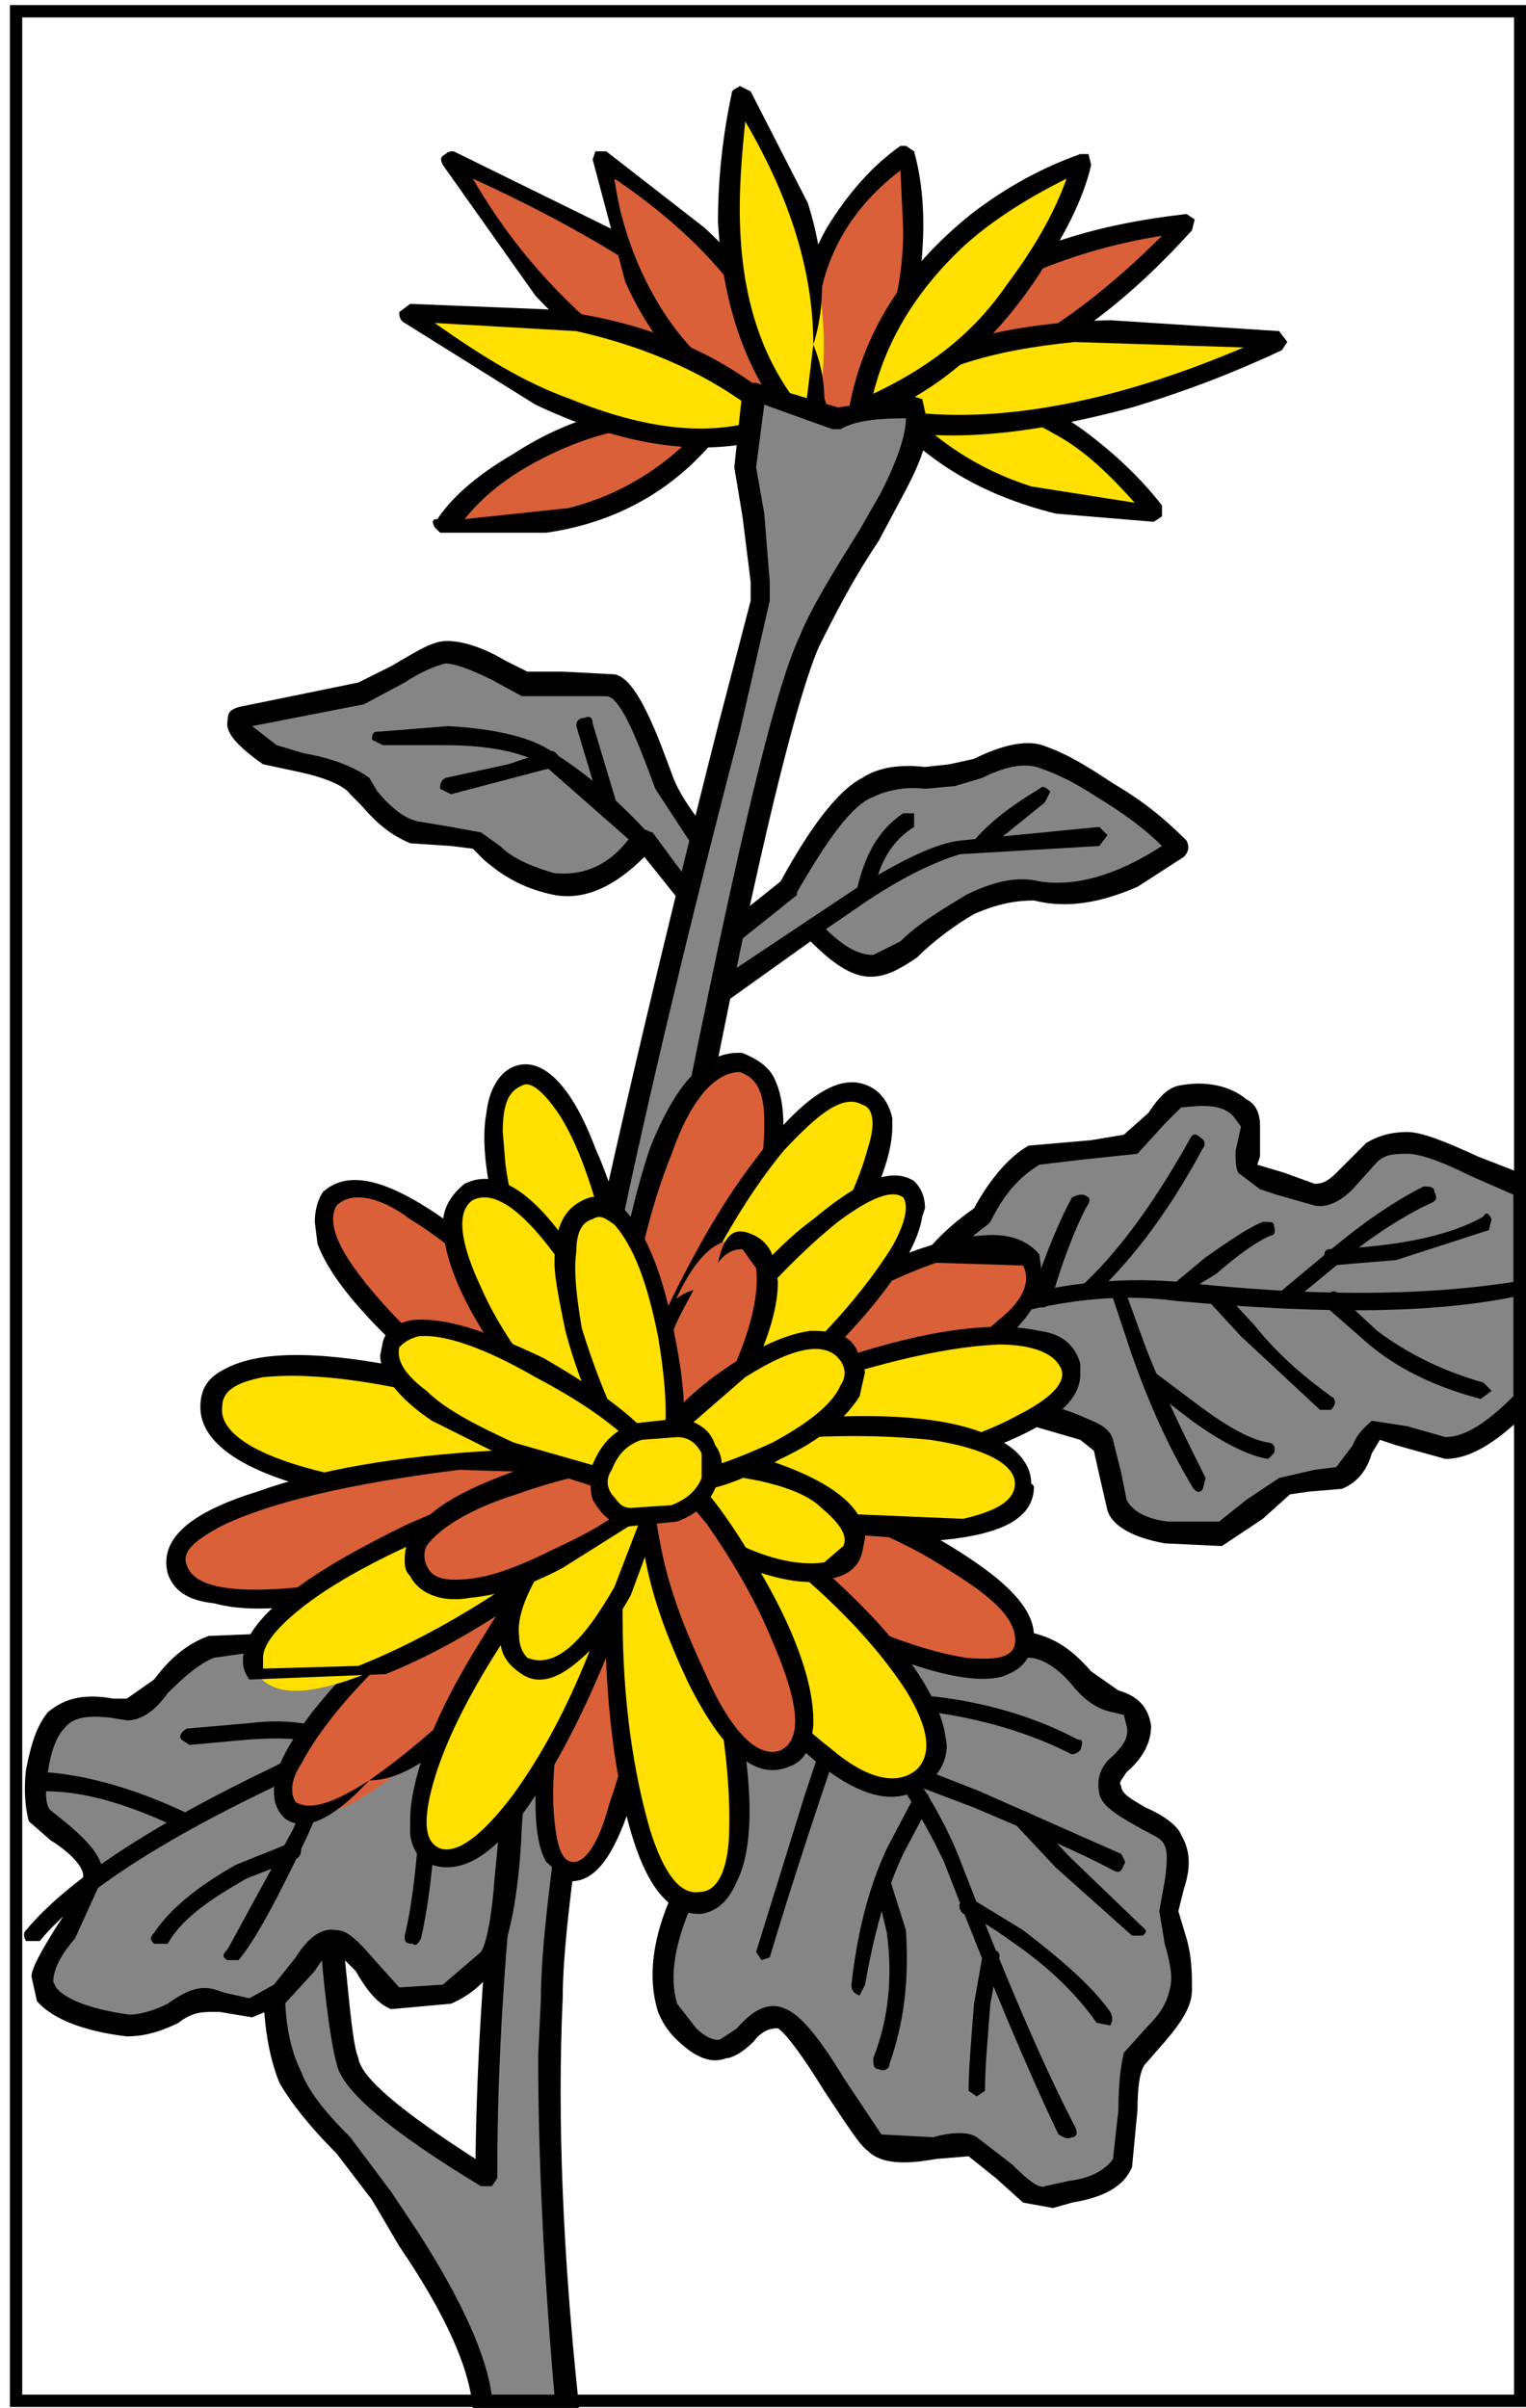 <?xml version="1.0" encoding="utf-8"?>
<!-- Generator: Adobe Illustrator 13.0.0, SVG Export Plug-In . SVG Version: 6.00 Build 14948)  -->
<!DOCTYPE svg PUBLIC "-//W3C//DTD SVG 1.1//EN" "http://www.w3.org/Graphics/SVG/1.1/DTD/svg11.dtd">
<svg version="1.1" id="圖層_1" xmlns="http://www.w3.org/2000/svg" xmlns:xlink="http://www.w3.org/1999/xlink" x="0px" y="0px"
	 width="372px" height="587px" viewBox="0 0 372 587" enable-background="new 0 0 372 587" xml:space="preserve">
<g>
	<g>
		<g>
			<g>
				<path fill="#858585" d="M128.537,166.388l-9.962-4.65c-4.65-1.991-7.97-3.32-11.29-1.991c-1.99,0-5.311,1.991-9.961,4.643
					l-9.961,5.318l-28.555,5.312c-3.319,1.329-0.664,3.32,6.641,8.631l11.287,2.659c5.316,1.991,9.301,3.321,10.627,5.312
					l5.976,6.641l7.306,4.65l9.297,0.661l6.641,1.329l6.641,5.312c2.658,2.659,7.306,4.65,11.955,5.318
					c5.311,0.662,9.961-0.668,15.937-4.657l5.977-5.973l12.616,15.272l4.65-10.622c-6.641-7.303-9.961-13.282-12.617-17.932
					l-5.314-14.611c-2.655-5.979-5.312-9.3-7.967-10.623c-1.329,0-4.65,0-9.961,0H128.537z"/>
			</g>
		</g>
		<g>
			<g>
				<path d="M123.223,161.07c-6.641-3.982-12.617-5.305-15.938-4.644c-3.319,0.662-7.306,3.32-11.952,5.979l-7.97,3.981
					l-29.219,5.979c-1.991,0.662-2.655,1.323-2.655,3.321c-0.666,2.652,1.99,5.973,8.631,10.622l9.297,1.991
					c5.979,1.33,10.626,3.32,11.955,5.312l2.656,2.659c3.984,4.643,7.305,7.302,11.951,9.3l9.962,0.661l5.313,0.662l2.656,2.659
					c5.312,4.643,10.626,7.302,17.267,8.631c7.306,1.33,14.606-1.991,21.913-9.293l10.626,13.282l1.99,0.661l1.994-1.329
					l5.313-11.291l-0.666-2.659c-5.976-7.302-9.96-12.613-11.951-17.264l-1.991-5.311c-4.65-12.614-8.635-19.922-12.621-20.59
					l-12.615-0.661h-8.632L123.223,161.07z M127.208,169.708h10.625h9.961c2.656,0,5.977,6.641,9.961,17.264l1.991,5.317
					l11.291,17.264l-2.656,5.979l-9.296-12.62c-0.665,0-1.33-0.662-1.994-0.662l-2.656,0.662
					c-5.311,7.963-11.951,10.623-19.257,9.96c-4.649-1.329-9.961-3.32-13.282-6.641l-4.649-3.32l-7.305-1.33l-7.967-1.33
					c-3.321-0.662-6.642-3.32-9.962-7.302l-1.993-3.32c-2.656-1.998-7.967-4.65-15.938-5.979l-6.642-1.991l-5.976-4.65l27.228-5.312
					l9.961-5.311c3.984-2.659,7.306-3.981,9.961-4.65c1.991,0,5.977,1.33,11.287,3.988L127.208,169.708z"/>
			</g>
		</g>
		<g>
			<g>
				<path d="M109.279,177.01l-16.602,1.329c-1.329,0-1.995,0-1.995,1.991l2.656,1.33h15.275c11.287,0,19.923,1.991,24.569,5.312
					l21.917,19.26c1.325,0.662,2.654,0.662,3.319,0c1.326-1.33,1.326-1.33,0-2.659c-6.641-7.302-13.946-13.943-23.242-19.922
					C129.862,179.669,120.566,177.672,109.279,177.01z"/>
			</g>
		</g>
		<g>
			<g>
				<path d="M136.504,184.98c-0.662-1.33-1.326-1.991-2.656-1.991l-9.961,3.32l-15.272,3.321c-1.329,0.661-1.329,1.991-1.329,2.659
					l2.656,1.323l25.236-6.641C136.504,186.972,136.504,186.31,136.504,184.98z"/>
			</g>
		</g>
		<g>
			<g>
				<path d="M144.474,176.349c0-1.329-0.665-1.998-1.99-1.329c-1.329,0-1.995,0.668-1.995,1.991l5.977,19.922
					c0,1.329,1.329,1.329,1.994,1.329c1.991,0,1.991-1.329,1.991-1.991L144.474,176.349z"/>
			</g>
		</g>
		<g>
			<g>
				<path fill="#858585" d="M276.624,212.873l10.626-5.979l-17.268-13.943c-5.975-3.982-11.951-6.641-16.602-8.638l-11.287,0.668
					l-9.3,4.65h-9.961c-5.312,0-8.631,0.661-11.952,1.991c-2.655,1.991-6.641,6.641-11.952,13.95l-6.641,10.623l-17.266,13.281
					l-1.994,15.272l24.571-18.593c3.985,5.312,8.632,7.964,12.617,8.631c3.985,1.33,7.97,0,10.625-3.32
					c5.313-3.988,9.961-7.97,15.938-10.629c5.976-2.652,11.291-4.643,15.937-3.982C260.687,218.184,267.992,216.854,276.624,212.873
					z"/>
			</g>
		</g>
		<g>
			<g>
				<path d="M288.579,208.891c1.325-1.335,1.325-2.659,0.661-3.988c-4.646-4.649-9.961-9.293-17.928-13.949
					c-5.976-3.981-11.291-7.302-17.267-9.293c-3.984-1.33-9.961,0-16.602,3.32l-5.977,1.329l-5.976,0.662
					c-5.979-0.662-11.29,0-15.275,2.659c-5.313,2.659-11.952,10.623-19.923,25.233l-16.602,13.281l-1.326,1.33l-1.994,13.943v1.33
					l0.665,1.33c1.329,1.323,1.991,1.323,3.32,0l23.242-16.602c5.311,5.311,9.961,8.632,14.611,8.632
					c3.981,0,7.302-1.991,11.287-4.65c3.985-3.982,9.296-7.964,13.946-10.623c5.976-2.659,10.626-3.32,14.611-3.32
					c7.966,1.991,15.937,0.661,25.233-3.32L288.579,208.891z M252.716,186.972c3.985,1.329,8.636,3.32,14.611,7.302
					c6.641,3.988,11.952,7.977,15.938,11.958c-11.288,7.303-21.249,9.961-29.884,8.632c-5.311-1.329-11.287,0-17.928,3.32
					c-5.314,3.32-11.29,6.641-15.94,11.291l-6.641,3.32c-4.646,0-8.632-3.32-13.281-7.97h-3.32l-19.923,13.282l1.329-6.641
					l16.603-13.282v-0.668c7.306-12.614,13.281-21.245,18.593-23.243c2.659-1.323,7.306-2.652,12.62-1.984l7.302-0.668l6.641-1.991
					C246.076,186.31,250.062,186.31,252.716,186.972z"/>
			</g>
		</g>
		<g>
			<g>
				<path d="M269.982,203.573l-1.99-1.991l-33.868,3.32c-5.976,0.668-13.946,4.65-23.907,10.629l-13.946,9.293
					c-1.327,1.33-1.327,1.991,0,3.32h2.658l12.617-8.631c9.961-6.641,17.928-9.961,22.578-11.291l33.868-1.991L269.982,203.573z"/>
			</g>
		</g>
		<g>
			<g>
				<path d="M222.833,198.262h-2.655c-5.976,3.988-9.297,9.961-11.288,18.593c-0.664,1.33,0,2.659,1.327,2.659l2.655-1.33
					c1.33-7.97,4.649-13.282,9.961-16.602V198.262z"/>
			</g>
		</g>
		<g>
			<g>
				<path d="M256.037,192.951c-1.327-1.33-1.991-1.33-2.656-0.662c-6.641,3.982-11.952,7.964-15.937,12.613
					c-0.665,0.668,0,1.33,0.665,1.991c1.325,1.33,1.99,1.33,2.654,0l13.946-11.284L256.037,192.951z"/>
			</g>
		</g>
		<g>
			<g>
				<path fill="#858585" d="M297.875,267.99H287.25c-1.33,0-3.321,1.329-4.65,3.988l-6.642,7.302l-11.286,0.662l-12.616,1.329
					c-5.315,3.988-9.301,9.292-12.621,15.271c-12.616,8.639-18.593,18.6-17.928,29.223c1.326,5.979,2.656,9.96,5.977,13.942
					l15.937,2.659l20.588,5.311c3.319,1.33,5.975,3.988,6.64,7.971l1.991,11.951c1.329,2.653,5.314,4.65,11.955,5.974l12.617,0.668
					l7.97-5.312l7.968-6.641l6.64-1.329h6.641c2.655-1.33,3.985-3.321,5.977-6.641c0.665-3.32,1.994-5.312,3.32-5.312l6.641,1.322
					c3.32,1.336,6.641,2.66,9.961,2.66c5.979,0,12.62-3.982,19.261-11.952v-51.797l-14.611-5.979
					c-6.64-3.319-10.625-5.312-13.945-5.312c-3.321,0-5.977,1.33-8.632,3.321l-7.306,6.641c-1.99,3.32-4.649,3.988-7.97,3.32
					l-11.288-3.32c-2.655-1.33-3.985-3.321-3.985-4.65l0.665-8.631C304.516,271.31,302.521,269.319,297.875,267.99z"/>
			</g>
		</g>
		<g>
			<g>
				<path d="M303.851,267.99c-3.984-3.321-9.961-4.65-16.601-3.321c-2.656,0.668-4.65,2.652-7.307,6.641l-5.976,5.312l-7.97,1.329
					l-15.272,1.33c-4.649,2.659-9.297,7.964-13.281,15.271c-11.29,7.971-17.267,16.603-18.594,25.896v3.321
					c0,6.64,1.991,13.281,7.304,17.937l1.329,0.662l15.271,2.659l20.588,5.973l3.319,2.651l1.33,5.979l1.99,8.639
					c1.33,3.981,6.642,6.641,13.946,7.964l13.946,0.661l9.961-6.641l6.642-5.973l4.646-0.669l7.97-0.66
					c3.32-1.324,5.977-3.982,7.306-8.632l1.991-3.32l3.984,1.329l11.952,3.32c6.641,0,13.281-4.649,21.252-12.62v-1.99v-51.797
					l-1.329-2.659l-11.952-4.643c-8.632-3.989-13.946-5.979-17.267-5.979c-3.321,0-6.641,0.661-9.961,2.658l-7.307,7.303
					c-1.99,1.991-3.319,2.658-5.311,2.658l-7.305-2.658l-6.642-1.997l0.665-1.984v-7.309
					C307.172,271.978,306.507,269.319,303.851,267.99z M300.531,271.978l1.99,2.652l-1.325,5.972c0,1.998,0,3.988,0.664,5.318
					l5.312,3.982l3.985,1.329l9.296,2.652c3.32,0.667,6.641-1.323,9.296-3.981l5.977-6.642c1.994-1.99,4.649-1.99,7.306-1.99
					c2.655,0,7.306,1.329,15.275,5.311l10.622,4.65v49.137c-6.64,6.642-11.952,9.961-16.602,9.961l-9.296-2.652l-8.632-1.329
					c-1.329,1.329-3.32,2.659-4.65,5.979l-3.985,5.311l-5.311,0.669l-8.632,1.984l-7.971,5.317l-6.64,5.312h-12.617
					c-5.314-0.668-8.636-2.652-9.961-5.312l-1.329-6.641l-1.991-7.97c-0.665-2.653-3.32-3.988-6.641-5.313
					c-7.306-3.319-18.596-5.979-35.198-7.97c-3.319-4.649-5.311-9.293-5.311-13.948v-2.653c0.664-7.309,6.64-15.271,16.601-22.575
					l0.665-0.667c3.32-6.641,6.642-10.629,11.952-13.949l11.291-1.323l12.617-1.329l6.64-7.31l3.985-3.981
					C293.89,269.319,297.875,269.319,300.531,271.978z"/>
			</g>
		</g>
		<g>
			<g>
				<path d="M375.569,313.146c-0.661-1.323-1.99-1.991-2.655-1.323c-21.913,3.982-50.47,4.643-85.664,0.661
					c-15.938-1.329-30.549,0.662-46.486,5.312l-19.922,9.293c-0.664,0.669-1.329,1.336,0,2.658c0,1.33,1.33,1.33,2.656,0.662
					l17.931-8.625c15.938-4.656,30.548-6.641,45.156-4.656c36.524,3.32,65.081,3.32,86.994-1.984L375.569,313.146z"/>
			</g>
		</g>
		<g>
			<g>
				<path d="M292.561,277.283c-1.326-1.323-1.991-0.662-2.656,0.667c-9.296,16.602-17.928,27.894-26.562,35.856
					c-1.327,0.668-1.327,1.336,0,1.998l2.655,0.66c8.635-7.963,17.931-19.26,27.228-36.522
					C293.89,279.28,293.89,277.95,292.561,277.283z"/>
			</g>
		</g>
		<g>
			<g>
				<path d="M264.008,291.232c-0.665,0-1.33,0-2.656,0.668c-2.656,4.643-5.977,12.613-9.961,23.904c0,1.99,0,2.658,1.99,2.658
					c0.665,0.661,1.994,0,2.656-0.668c3.32-11.951,6.641-19.255,8.635-23.243C265.998,292.562,265.998,291.9,264.008,291.232z"/>
			</g>
		</g>
		<g>
			<g>
				<path d="M310.492,298.54c0-0.667-0.665-0.667-2.656-0.667c-3.32,1.329-7.305,3.988-13.946,8.631l-7.97,6.642
					c-1.326,0.661-1.991,1.329-0.661,2.659c1.326,1.322,1.991,1.322,2.655,0l8.632-5.318c5.314-4.643,9.961-7.964,13.281-9.293
					C310.492,301.193,311.157,300.525,310.492,298.54z"/>
			</g>
		</g>
		<g>
			<g>
				<path d="M349.672,290.563c0-1.322-1.326-1.322-2.656-1.322c-6.641,3.32-14.61,8.632-23.242,15.94l-11.952,9.961
					c-1.329,1.322-1.329,1.984-0.664,2.652c1.991,1.329,2.655,1.329,3.32,0l11.286-9.293c8.636-7.309,17.268-12.62,23.243-15.279
					C350.337,292.562,350.337,291.9,349.672,290.563z"/>
			</g>
		</g>
		<g>
			<g>
				<path d="M363.618,297.205c-0.665-1.323-1.329-1.984-1.991-0.662c-7.971,4.65-20.588,7.303-37.188,7.971
					c-1.329,0-1.994,0.668-1.329,2.652l1.329,1.336l15.937-1.336l22.578-7.302L363.618,297.205z"/>
			</g>
		</g>
		<g>
			<g>
				<path d="M271.977,312.483c-1.329,0-1.994,1.323-1.329,1.991l5.311,15.934c3.985,11.297,8.636,21.92,14.611,31.881
					c0.665,1.322,1.991,1.991,2.656,0.662l0.664-2.659c-4.649-9.293-9.961-19.923-14.61-31.868l-5.312-14.617
					C273.968,312.483,273.304,311.822,271.977,312.483z"/>
			</g>
		</g>
		<g>
			<g>
				<path d="M281.273,334.396l-1.994,0.668c-1.326,0.661-1.326,1.985,0,2.652l11.29,8.632c7.306,5.317,13.946,8.639,18.594,9.3
					l1.329-1.329c0.665-1.329,0-2.653-1.329-2.653c-3.982-0.667-9.297-3.32-17.265-9.299L281.273,334.396z"/>
			</g>
		</g>
		<g>
			<g>
				<path d="M297.875,314.475h-1.994c-1.326,0-1.326,1.33-1.326,2.652l7.967,8.639l19.261,17.924h2.656
					c1.325-1.322,1.325-2.651,0-3.32c-7.306-5.305-13.281-10.623-18.597-17.263L297.875,314.475z"/>
			</g>
		</g>
		<g>
			<g>
				<path d="M326.429,315.805c-0.665-1.33-1.99-1.33-2.655,0c-1.329,1.322-1.329,1.99-0.664,2.658l10.625,9.294
					c7.97,6.64,17.267,10.628,27.228,13.281l2.656-1.991l-1.991-1.997c-9.3-2.653-17.932-6.642-25.901-12.614L326.429,315.805z"/>
			</g>
		</g>
		<g>
			<g>
				<path fill="#858585" d="M247.405,400.805l-16.603,1.329c-12.616-4.65-22.577-7.302-30.547-8.639
					c-15.273-2.651-22.579,3.988-22.579,20.591l-3.319,19.254l-7.306,27.898c-5.312,11.284-6.641,20.584-3.984,27.887
					c0.663,3.319,2.658,5.979,5.313,7.97l7.967,2.651l6.641-5.304c1.994-2.659,4.65-3.32,7.971-1.998
					c2.655,1.329,6.641,5.317,11.291,13.943l11.287,15.94l12.617,1.997l11.29-1.335l9.296,8.637
					c3.985,3.321,7.306,4.644,9.297,3.982l9.961-2.658l7.97-5.306l1.33-13.281c0-6.642,0.66-10.63,1.326-12.62l6.641-7.302
					c2.655-3.32,3.985-6.641,4.649-9.3l-0.664-10.623l-2.656-8.638l1.991-8.632c0.665-3.32,0.665-5.973-0.665-8.632
					c-1.326-1.329-3.32-3.981-7.967-5.979c-3.985-1.99-6.641-3.981-7.306-5.979c-0.665-1.985,0-4.644,3.32-6.641
					c2.656-2.652,3.985-5.973,3.321-9.294c0-3.32-1.331-5.311-4.65-5.972c-3.982-0.668-6.641-3.321-8.631-5.318
					C259.357,403.456,254.046,400.805,247.405,400.805z"/>
			</g>
		</g>
		<g>
			<g>
				<path d="M239.435,398.813l-8.632,1.322l-11.29-3.981l-19.257-5.311c-7.307-1.33-13.283-0.669-17.268,2.651
					c-5.312,3.321-8.631,10.629-8.631,19.922l-2.656,19.923l-7.305,27.23c-5.312,11.291-6.642,21.252-3.985,29.884
					c1.329,3.319,3.319,5.973,6.641,8.632c3.32,2.658,6.641,3.981,9.962,2.658c1.329,0,3.984-1.329,6.64-3.982
					c1.994-2.658,3.985-3.319,5.976-3.319c1.994,1.322,5.979,6.641,11.291,15.266c5.312,7.977,8.632,13.282,10.626,14.617
					c3.32,3.32,9.296,3.32,16.603,1.984l7.967-0.661l6.64,5.318l6.642,5.973l7.305,1.329l4.65-1.329
					c7.967-1.33,12.616-3.988,14.606-8.632l1.331-13.943c0-5.979,0.664-9.961,1.99-11.297l4.649-5.306
					c3.985-4.655,6.641-8.637,6.641-12.619c0-3.981,0-7.97-1.329-12.62l-1.99-6.641l1.329-5.312
					c1.99-5.973,1.325-9.961-0.665-13.281c-0.664-1.991-3.985-4.65-8.635-6.641c-3.321-1.991-5.976-3.32-5.976-5.312
					c-0.665-0.662,0-1.329,1.329-3.32c4.646-3.981,5.976-7.97,5.976-11.291c-0.665-4.649-3.319-7.309-7.97-8.631l-6.641-4.65
					c-4.646-5.311-8.632-7.97-13.942-9.293L239.435,398.813z M180.334,414.086L180.334,414.086c0-8.632,1.329-13.95,5.313-16.603
					c5.312-3.32,15.272-1.991,31.874,3.321c6.642,3.319,10.627,3.988,13.281,3.988l9.297-0.669h10.626
					c3.32,0,7.306,2.652,10.626,6.641c2.656,3.321,5.976,5.973,9.961,6.641l2.655,0.669l0.665,2.651
					c0.665,2.653-0.665,4.65-3.32,7.31c-3.32,2.651-3.985,5.973-3.32,9.293c0.664,2.652,3.32,4.65,9.297,7.97
					c3.319,1.991,5.976,2.659,6.64,4.644c0.665,1.336,0.665,3.988,0,8.638l-1.329,7.303l1.329,7.971
					c1.33,4.649,1.991,7.97,1.33,10.628c-0.665,3.321-1.994,5.974-5.315,9.293l-5.976,6.642c-0.664,2.652-1.329,7.308-1.329,13.949
					l-1.326,11.945c-1.33,1.998-4.65,4.657-10.626,5.317l-5.977,1.324c-1.329,0.667-3.984-1.324-7.97-5.306l-8.631-6.641
					c-1.994-1.336-5.977-1.336-10.626,0l-12.617-0.668l-9.297-13.949c-5.979-9.961-10.626-15.266-13.946-16.603
					c-3.984-1.983-7.97,0-11.955,4.657l-3.981,2.652c-1.329,0.667-3.985-0.668-5.979-2.652l-4.646-5.979
					c-1.993-6.641-0.664-15.278,4.646-26.563c1.994-4.65,4.65-13.943,7.307-27.893L180.334,414.086z"/>
			</g>
		</g>
		<g>
			<g>
				<path d="M191.623,396.154l-3.319,0.662c-0.665,0.667-0.665,1.335,0.665,1.997l16.601,17.924
					c11.952,13.949,19.258,25.901,24.569,37.192c11.29,29.216,20.587,51.135,27.893,66.407c1.326,0.668,1.99,1.329,3.32,0.668
					c1.326,0,1.326-1.336,0.664-2.659c-7.97-15.278-17.267-37.185-28.557-66.406c-4.646-11.291-12.617-23.904-24.569-37.854
					L191.623,396.154z"/>
			</g>
		</g>
		<g>
			<g>
				<path d="M185.647,477.841l1.991-0.668c5.976-19.923,12.617-39.845,19.922-61.097c20.588,0,38.516,3.982,53.126,11.291
					c0.665,0.668,1.991,0,2.656-0.669c0.665-1.984,0.665-2.651-0.665-2.651c-9.962-5.313-22.578-9.293-36.523-10.63l-19.923-1.322
					l-1.991,1.322l-7.97,23.911l-11.952,38.516L185.647,477.841z"/>
			</g>
		</g>
		<g>
			<g>
				<path d="M220.178,429.357c-1.327-0.661-2.656,0-2.656,1.329c0,0.669,0,1.991,0.665,2.653l19.258,7.309
					c13.946,5.973,25.233,10.629,33.868,15.272c1.326,0.661,1.991,0.661,2.655-1.323c0.665-0.668,0-1.336-0.664-2.658l-34.53-15.279
					L220.178,429.357z"/>
			</g>
		</g>
		<g>
			<g>
				<path d="M250.726,441.979c-0.664-0.662-1.991-0.662-3.32,0c-0.665,1.322-0.665,1.99,0,2.658l9.961,10.622l18.592,16.603h2.66
					c1.325-1.33,0.661-1.33-0.665-2.659L260.687,452.6L250.726,441.979z"/>
			</g>
		</g>
		<g>
			<g>
				<path d="M237.444,463.223c-1.329-1.322-2.656-1.322-3.32,0.669c-0.665,0.667,0,1.99,0.664,2.651
					c1.327,0,5.312,1.997,12.617,7.31c8.632,5.972,15.272,12.612,19.922,19.254l3.32,0.667c0.665-1.329,0.665-1.99,0-3.319
					c-4.649-6.641-12.616-13.281-21.251-19.923L237.444,463.223z"/>
			</g>
		</g>
		<g>
			<g>
				<path d="M226.154,437.328l-3.321,0.668l-6.641,12.613c-4.646,9.961-7.303,21.252-8.632,33.204c0,0.667,0,1.99,1.991,2.651
					l1.329-2.651c1.991-11.291,4.65-21.913,9.297-31.874l5.977-11.291C226.818,439.98,226.818,438.657,226.154,437.328z"/>
			</g>
		</g>
		<g>
			<g>
				<path d="M216.856,457.919c-0.664-0.669-1.99-1.337-2.654-0.669c-0.665,0-1.33,1.329-0.665,2.653l2.655,11.296
					c1.329,9.962,0.664,20.584-3.32,30.545c0,1.323,0,2.659,1.33,2.659c1.329,0.661,2.654,0,2.654-1.336
					c3.985-11.284,4.65-21.906,3.985-32.536L216.856,457.919z"/>
			</g>
		</g>
		<g>
			<g>
				<path d="M241.429,475.182c-0.665,0-1.329,0-1.994,1.991l-1.99,11.29c-0.665,8.632-1.329,15.94-1.329,21.245l1.994,1.336
					l1.99-1.336c0-5.305,0.664-12.613,1.329-21.245l1.991-10.622C244.085,476.504,243.42,475.182,241.429,475.182z"/>
			</g>
		</g>
		<g>
			<g>
				<path fill="#D96038" d="M147.13,57.478l-37.188-18.593l22.58,31.212c19.258,21.913,41.836,33.204,65.743,35.194
					C190.294,88.69,173.028,73.418,147.13,57.478z"/>
			</g>
		</g>
		<g>
			<g>
				<path d="M200.92,106.621v-2.659c-8.632-16.602-25.897-31.874-51.136-47.808l-39.179-19.261c-0.664,0-1.326,0-1.991,0.662
					c-1.329,0.661-1.329,1.33-0.665,2.659l22.579,31.875c20.586,21.913,43.164,33.203,67.736,35.194L200.92,106.621z
					 M194.279,101.972c-19.257-2.653-36.524-11.291-53.125-25.895c-9.962-9.3-18.594-19.922-25.899-32.542
					C154.435,61.459,180.998,80.72,194.279,101.972z"/>
			</g>
		</g>
		<g>
			<g>
				<path fill="#D96038" d="M169.707,56.154l-22.577-17.27l7.305,28.554c9.296,19.922,23.242,33.204,43.165,39.183
					C194.943,88.022,185.647,71.42,169.707,56.154z"/>
			</g>
		</g>
		<g>
			<g>
				<path d="M147.794,36.894h-2.655l-0.665,1.991l7.97,29.883c9.297,20.59,24.57,33.872,44.491,39.845h1.994l1.327-2.652
					c-3.321-18.6-12.617-35.863-28.555-50.474L147.794,36.894z M194.279,101.972c-14.611-5.312-26.563-15.273-34.533-29.216
					c-5.312-9.299-8.632-19.26-9.962-29.222C174.357,60.136,188.969,79.397,194.279,101.972z"/>
			</g>
		</g>
		<g>
			<g>
				<path fill="#D96038" d="M208.89,99.319c18.594-0.668,37.187-8.638,57.108-23.242c9.3-7.309,17.267-14.617,23.242-21.92
					c-9.961,1.33-21.248,3.321-32.539,7.97C232.794,70.097,217.521,83.379,208.89,99.319z"/>
			</g>
		</g>
		<g>
			<g>
				<path d="M291.234,53.496l-1.994-1.33c-11.287,1.33-22.578,3.32-35.194,7.97c-23.243,8.631-39.18,20.583-47.15,37.847v1.997
					l1.994,1.991c18.594-1.33,37.851-8.632,57.108-23.243c9.96-7.309,17.931-15.272,24.571-22.575L291.234,53.496z M214.202,95.999
					c6.64-11.958,18.592-21.258,35.194-28.56c10.625-4.644,21.251-7.964,33.868-9.961C260.021,80.72,237.444,93.339,214.202,95.999z
					"/>
			</g>
		</g>
		<g>
			<g>
				<path fill="#D96038" d="M222.833,60.797c0.665-8.631,0-16.602-1.991-23.242c-6.64,4.649-12.616,10.623-16.602,19.26
					c-9.961,15.273-9.961,33.204-1.33,51.797C214.866,95.331,221.507,79.397,222.833,60.797z"/>
			</g>
		</g>
		<g>
			<g>
				<path d="M220.842,35.564h-1.329c-6.641,4.65-12.617,11.291-17.928,19.922c-9.297,16.602-9.962,34.533-1.329,54.456l1.994,1.323
					l1.99-1.323c12.616-13.282,19.258-29.883,20.587-48.482c0.665-9.293,0-17.264-1.994-24.566L220.842,35.564z M219.513,41.537
					l0.665,14.617c0,17.925-5.976,33.865-16.603,47.808c-3.319-7.302-4.646-13.943-4.646-21.245
					C198.929,66.115,205.569,52.166,219.513,41.537z"/>
			</g>
		</g>
		<g>
			<g>
				<path fill="#FFE000" d="M214.202,95.331c11.29,14.611,25.897,23.243,43.164,27.893l23.242,1.991
					c-3.319-6.641-9.296-11.952-16.601-17.931C248.734,96.66,232.133,92.678,214.202,95.331z"/>
			</g>
		</g>
		<g>
			<g>
				<path d="M283.265,125.882v-2.659c-4.646-5.979-10.626-11.958-18.593-17.932c-15.275-11.29-32.539-15.272-51.135-11.952
					c-0.665,0-1.991,0-1.991,1.323l0.665,1.998c11.952,15.272,26.563,23.904,45.155,28.554l23.907,1.991L283.265,125.882z
					 M218.851,97.321c13.943-1.323,25.898,1.33,38.516,8.639c7.306,3.982,13.281,9.961,19.258,16.602l-25.233-3.988
					C238.773,114.585,227.483,107.283,218.851,97.321z"/>
			</g>
		</g>
		<g>
			<g>
				<path fill="#D96038" d="M125.881,112.601c-7.306,4.643-13.945,9.961-17.932,15.266l24.572,0.668
					c18.593-3.32,33.204-11.952,43.826-27.231C157.755,99.319,141.154,103.301,125.881,112.601z"/>
			</g>
		</g>
		<g>
			<g>
				<path d="M177.677,102.639l0.666-2.659c-0.666-0.662-0.666-1.33-1.329-1.33c-19.259-1.991-36.525,1.991-51.797,11.952
					c-7.971,4.65-14.611,9.961-18.597,15.94c-1.325,0-1.325,0.661-0.661,1.991l1.326,1.329h25.898
					C151.779,127.205,167.052,117.905,177.677,102.639z M171.701,103.301c-8.634,9.961-19.922,17.263-33.203,20.583l-25.236,2.659
					c5.313-6.641,11.955-11.291,19.922-15.279C145.139,105.292,157.755,102.639,171.701,103.301z"/>
			</g>
		</g>
		<g>
			<g>
				<path fill="#FFE000" d="M275.958,96.66c13.946-3.321,25.238-7.97,35.199-13.281l-39.181-3.32
					c-28.557,0.661-49.805,7.302-62.425,19.922C226.818,105.292,249.396,103.962,275.958,96.66z"/>
			</g>
		</g>
		<g>
			<g>
				<path d="M313.813,83.379l-1.991-2.659l-41.174-2.659c-28.554,0.668-49.806,7.308-63.087,20.59l-0.665,1.991l1.33,1.997
					c17.929,5.973,40.509,3.982,67.732-3.32c13.282-3.988,25.238-8.638,36.525-13.95L313.813,83.379z M214.866,99.319
					c11.288-9.299,26.563-13.95,47.149-15.94l41.171,1.323C267.327,99.98,237.444,103.962,214.866,99.319z"/>
			</g>
		</g>
		<g>
			<g>
				<path fill="#FFE000" d="M252.056,64.118c5.311-8.632,9.296-17.264,11.952-24.566c-7.971,2.652-16.603,7.302-24.573,13.943
					c-17.263,13.281-27.224,28.554-29.883,46.485C226.818,94.001,240.764,82.049,252.056,64.118z"/>
			</g>
		</g>
		<g>
			<g>
				<path d="M265.337,37.555h-1.994c-9.297,3.32-17.929,7.97-26.563,14.611c-16.602,13.282-26.563,29.215-29.884,47.814
					c0,0.662,0,1.991,0.665,1.991l2.656,0.667c17.267-5.979,31.877-18.599,43.164-35.862c5.977-9.299,10.627-17.931,12.617-26.563
					L265.337,37.555z M234.788,60.136c7.306-6.641,15.938-11.958,25.233-16.602c-3.32,9.3-8.631,17.925-14.607,25.902
					c-8.635,12.613-19.922,20.583-32.542,26.563C216.192,82.717,223.498,70.759,234.788,60.136z"/>
			</g>
		</g>
		<g>
			<g>
				<path fill="#FFE000" d="M194.279,48.846c-3.985-9.961-8.632-18.593-13.281-25.233c-2.655,8.631-3.321,18.592-3.321,29.883
					c0,21.913,6.642,39.844,19.923,53.125C202.91,88.69,201.585,70.097,194.279,48.846z"/>
			</g>
		</g>
		<g>
			<g>
				<path d="M180.334,50.836c0-7.302,0.664-14.604,1.329-21.245c11.286,19.254,16.602,37.186,16.602,54.449
					c3.32-10.622,2.655-21.913-1.33-34.526l-13.946-27.231l-2.654-1.329c-0.666,0.661-1.991,0.661-1.991,1.997
					c-1.995,9.293-3.32,19.922-3.32,31.206c1.325,22.581,7.966,39.845,21.248,53.788c0,0.668,0.664,0.668,1.329,0.668l1.991-1.33
					c1.994-7.302,1.994-15.272-1.326-23.243l-1.994,16.602C184.982,87.36,180.334,70.759,180.334,50.836z"/>
			</g>
		</g>
		<g>
			<g>
				<path fill="#FFE000" d="M131.857,76.738H99.979l30.549,19.922c23.906,11.284,43.829,13.282,60.431,6.641
					C175.687,88.69,156.426,80.059,131.857,76.738z"/>
			</g>
		</g>
		<g>
			<g>
				<path d="M193.614,103.301l-0.665-1.998c-15.272-14.604-35.194-23.242-59.766-25.895l-33.204-1.33l-2.655,1.998
					c0,0.661,0,1.984,1.329,2.652l31.875,19.922c23.906,11.291,44.494,13.282,61.76,6.641L193.614,103.301z M186.31,101.972
					c-13.281,4.649-29.219,2.652-47.146-4.65c-11.292-3.982-21.917-10.623-33.204-18.592l34.529,1.991
					C158.42,84.702,174.357,92.01,186.31,101.972z"/>
			</g>
		</g>
		<g>
			<g>
				<path fill="#858585" d="M182.988,101.972l-1.325,11.952l2.655,14.61l0.664,17.932c-11.29,43.165-22.577,89.649-33.868,139.455
					c-21.913,98.949-32.539,181.29-32.539,245.046c-21.251-13.282-33.203-22.582-34.532-27.899
					c-0.665-3.981-1.99-12.613-2.656-25.895l-1.329-18.594l-11.951,8.632l-0.666,13.95c-0.664,10.622,0.666,18.585,3.32,25.227
					c2.656,4.656,6.642,9.961,11.955,15.94c5.977,5.317,9.297,9.299,10.623,12.62l13.281,21.913
					c7.305,11.29,10.626,21.252,10.626,30.551h21.252c-3.32-37.191-5.314-70.396-4.65-100.278
					c1.33-22.575,9.961-79.689,27.229-170.007c17.267-92.302,29.218-145.428,36.523-160.7l11.29-21.252l8.632-14.611
					c5.977-11.284,7.306-18.592,5.312-21.913c-8.631,0-15.272,1.33-18.593,3.321l-19.922-6.641L182.988,101.972z"/>
			</g>
		</g>
		<g>
			<g>
				<path d="M182.988,93.339l-1.99,1.991l-0.664,5.973l-1.327,12.621l1.991,11.958l1.99,15.933v4.65l-7.966,30.544
					c-15.276,60.428-27.229,111.569-35.859,154.066c-15.276,76.368-22.581,142.108-23.243,195.233
					c-18.596-11.945-27.892-19.922-28.557-24.565c-1.326-3.32-1.991-11.29-3.32-24.571l-1.99-18.594c0-1.329,0-1.997-1.33-1.997
					h-1.991l-11.955,8.639l-1.327,1.99l-1.329,14.611c0,11.284,1.329,19.261,3.986,25.9c2.654,4.645,7.305,10.623,13.946,17.265
					l8.63,11.283l6.642,11.297c11.29,16.603,17.267,29.884,17.931,39.845c0,1.322,0.665,1.984,1.991,1.984h21.252
					c1.326,0,1.99,0,1.99-0.662l0.666-1.99c-3.985-37.192-5.313-70.396-3.985-99.61c0-22.575,9.296-79.021,26.562-169.339
					c16.604-91.641,29.219-144.767,35.86-160.045c3.984-7.964,7.97-15.934,14.611-25.895l5.311-9.961
					c3.985-7.309,6.642-13.281,6.642-18.593l-1.327-5.979l-1.994-0.661l-18.593,2.659l-19.922-5.979H182.988z M186.31,98.651
					l16.601,5.973h1.994c3.321-1.985,8.633-2.652,15.938-2.652l0,0c0,3.988-1.991,9.961-5.976,17.931l-5.314,9.299
					c-6.642,10.623-11.952,19.254-14.608,25.895c-7.305,15.272-19.257,69.06-37.188,162.03
					c-16.601,90.317-25.897,146.765-25.897,170.007l-0.665,13.949c0,24.565,1.329,52.457,3.985,83.009h-15.276
					c-1.326-9.961-7.302-23.242-17.927-39.844l-6.642-9.962l-9.961-13.281c-5.314-5.318-9.961-10.629-11.955-15.94
					c-2.656-5.318-3.981-11.958-3.981-20.584l1.325-15.94l6.642-4.648c1.329,21.251,3.32,34.532,4.65,39.176
					c1.325,6.641,13.28,16.602,35.193,29.884h2.655l1.33-1.984v-1.998c0-52.465,7.306-118.204,23.242-195.24
					c7.97-42.496,19.923-94.293,35.86-155.389l7.305-31.874v-4.65l-1.329-16.602l-1.991-11.29L186.31,98.651z"/>
			</g>
		</g>
		<g>
			<g>
				<path fill="#858585" d="M51.503,401.472c-3.984,1.984-7.97,4.644-12.616,9.293l-7.969,5.973l-8.633-1.322
					c-3.32,0-5.976,1.99-8.635,3.981c-2.655,2.659-3.982,7.302-4.646,12.62c-0.665,5.312,0,8.632,0.664,10.622l7.304,5.979
					c3.984,3.321,5.979,5.979,5.313,9.301l-5.976,12.612c-3.985,5.973-5.979,9.961-5.979,11.952
					c-0.662,2.659,1.994,5.318,7.305,7.971l13.283,3.319c3.319,0.669,6.64-0.667,11.289-3.319c3.986-2.652,7.306-3.32,9.962-2.652
					l8.631,1.983l7.307-3.32l7.305-8.624c1.991-3.988,3.984-5.318,6.642-4.656c1.99,0,4.646,1.997,6.64,5.979
					c3.32,4.65,5.312,7.302,7.967,7.971l11.955-0.669l9.961-9.292c3.32-3.988,5.312-14.611,6.642-31.213
					c1.325-18.593,0.664-31.874-1.994-41.167c-3.321-2.659-7.303-4.657-12.617-6.642c-9.961-3.319-18.593-2.659-27.228,2.653
					l-11.952-1.991C62.794,398.813,56.153,399.475,51.503,401.472z"/>
			</g>
		</g>
		<g>
			<g>
				<path d="M111.936,396.154c-10.627-3.981-19.923-2.659-29.22,1.329l-31.877,1.33c-5.312,1.991-9.296,5.311-13.281,10.622
					l-6.64,4.65h-3.321c-7.306-1.33-11.953,0-15.938,3.319c-2.655,3.32-3.985,7.309-5.312,13.95c-0.664,5.973,0,9.961,0.662,12.613
					l5.314,4.649c5.311,3.321,7.967,6.641,7.967,8.632c-0.661,3.32-2.656,6.642-6.641,12.614c-3.32,5.317-5.977,9.96-5.977,11.958
					l1.33,5.979c3.32,3.981,10.626,7.302,21.914,8.625c3.319,0,7.305-0.662,12.615-3.32c3.32-2.652,5.979-2.652,8.636-2.652h1.325
					l7.971,1.329l7.971-3.32l7.301-7.971c1.995-3.319,3.986-5.311,4.65-5.311l5.312,5.311c2.659,4.65,5.314,7.971,8.635,9.293
					l14.608-1.322c4.649-1.998,8.634-5.317,11.29-9.961c2.655-4.649,5.311-15.94,5.977-33.204
					c1.329-17.931,1.329-31.212-1.991-41.174l-0.665-0.668C121.231,400.136,117.246,397.483,111.936,396.154z M52.169,404.124
					l18.592-2.652l11.292,1.984l1.99-0.661c7.97-4.644,15.937-5.312,24.571-2.659c4.647,1.336,8.632,3.32,11.952,6.641
					c1.329,5.318,2.656,13.282,2.656,23.243l-2.656,27.899c-0.665,9.292-1.991,15.934-3.32,17.925l-9.297,7.97l-10.625,0.667
					l-5.976-6.64c-3.985-4.656-6.642-7.31-9.296-7.31c-3.321-0.667-6.642,1.33-9.962,6.642l-5.314,6.641l-5.977,3.32l-5.977-1.33
					l-1.991-0.661c-3.984-1.329-7.305,0-11.955,3.32c-3.984,1.991-7.305,2.659-9.296,2.659c-9.961-1.337-15.938-3.988-17.931-6.642
					l-0.661-1.335c0-2.653,1.325-5.973,5.312-10.623l6.641-14.604c0.664-3.989-1.991-7.978-9.298-13.95l-3.319-2.652
					c-1.329-1.336-1.329-4.656-0.665-9.3c0.665-4.649,1.991-8.638,3.984-10.623c1.991-2.659,5.313-3.319,11.288-2.659l3.986,0.662
					c3.319,0,6.64-1.991,9.959-6.641C45.527,408.113,48.848,405.454,52.169,404.124z"/>
			</g>
		</g>
		<g>
			<g>
				<path d="M115.255,411.433c-0.664-1.335-1.33-1.335-3.319-1.335c-14.611,5.979-29.883,12.619-45.159,20.589
					c-30.545,14.611-50.467,27.893-60.429,39.845c-0.664,0.668-0.664,1.33,0,2.653h3.32c9.297-11.284,29.219-24.566,60.429-39.177
					c25.902-13.282,40.509-19.922,43.828-19.922L115.255,411.433z"/>
			</g>
		</g>
		<g>
			<g>
				<path d="M107.285,415.415l-1.99-1.998c-1.329,0-1.995,0.669-1.995,1.998l-0.662,21.245c-0.663,14.617-1.993,27.231-3.984,35.201
					c0,1.323,0,1.991,1.991,1.991c0.664,0.667,1.33,0,1.993-1.33c1.991-8.631,3.321-20.583,3.982-35.862L107.285,415.415z"/>
			</g>
		</g>
		<g>
			<g>
				<path d="M83.378,423.379c-1.325-0.662-1.991,0-2.655,0.668l-9.297,21.913l-15.937,29.222c-1.329,1.322-1.329,1.991,0,2.659
					h2.655c3.985-4.656,9.296-14.618,16.602-29.884l9.961-22.581C85.372,424.714,84.707,424.047,83.378,423.379z"/>
			</g>
		</g>
		<g>
			<g>
				<path d="M73.417,450.609c-0.662-1.329-1.326-1.991-2.656-1.329l-13.281,5.317c-9.296,5.306-15.937,10.623-19.922,16.602
					c-1.326,1.323-0.665,1.985,0,2.653h3.319c3.321-5.973,9.962-10.63,19.259-15.934l11.955-4.657
					C73.417,452.6,73.417,451.277,73.417,450.609z"/>
			</g>
		</g>
		<g>
			<g>
				<path d="M10.995,432.017l-1.991,1.991c0,1.329,0.664,2.652,1.991,2.652c9.961,0,20.586,3.32,33.203,9.3
					c1.329,0.661,1.329,0.661,2.655-1.323c0.665-0.668,0-1.336-1.326-2.658C32.91,435.999,20.956,432.678,10.995,432.017z"/>
			</g>
		</g>
		<g>
			<g>
				<path d="M60.8,420.059l-15.272,1.335c-1.329,0.662-1.994,1.985-1.329,2.653l1.995,1.329l14.606-1.329
					c9.961-0.668,16.603,0,21.253,2.651h1.99c1.329-1.322,1.329-2.651,0-3.319C78.731,420.726,71.426,418.734,60.8,420.059z"/>
			</g>
		</g>
		<g>
			<g>
				<path fill="#D96038" d="M125.881,315.805C103.3,292.562,88.028,284.591,80.723,291.9c-7.306,7.964,1.993,22.574,27.892,43.825
					c26.563,21.246,41.836,29.223,45.82,23.904C157.755,354.319,148.459,339.708,125.881,315.805z"/>
			</g>
		</g>
		<g>
			<g>
				<path d="M111.936,299.864c-15.937-11.952-26.563-15.273-33.204-9.301c-1.329,1.998-1.995,4.657-1.995,7.31l0.666,5.312
					c3.32,9.299,14.61,21.919,33.203,37.185c17.932,13.95,31.212,21.258,39.845,22.582c2.655,0.66,3.984-0.662,5.976-1.991
					c1.994-3.988-1.991-13.282-12.617-27.231C133.848,320.447,123.223,308.502,111.936,299.864z M82.053,293.885
					c3.319-3.321,9.96-2.652,17.927,3.32c11.956,7.309,23.907,18.6,36.524,34.54c11.29,14.604,17.267,23.242,15.275,26.563
					c-2.655,1.322-11.955-3.32-27.893-13.95c-16.602-11.952-28.554-23.242-36.523-33.871
					C81.387,302.522,80.058,297.205,82.053,293.885z"/>
			</g>
		</g>
		<g>
			<g>
				<path fill="#FFE000" d="M151.114,306.504c-7.306-33.203-15.937-47.808-25.233-43.826c-8.635,3.321-7.97,21.246,2.656,52.464
					c11.287,31.868,19.257,46.484,25.897,44.487C159.746,357.639,158.42,339.708,151.114,306.504z"/>
			</g>
		</g>
		<g>
			<g>
				<path d="M125.217,260.02c-3.321,1.329-5.976,5.317-6.642,11.29c-1.993,10.63,1.991,27.23,9.962,49.806
					c7.967,21.252,14.607,34.533,21.247,39.845c1.33,0.667,3.986,1.329,5.316,0.667c4.646-1.335,5.976-13.281,2.654-33.87
					c-3.32-18.594-6.641-34.534-12.616-47.814C139.163,264.001,131.857,257.36,125.217,260.02z M122.561,275.96
					c0-6.641,1.326-9.961,4.647-11.291c1.993-1.33,5.313,1.33,9.296,7.309c6.641,10.623,11.29,27.886,15.275,50.466
					c3.321,21.245,3.984,32.543,1.326,35.194c-2.655,0-8.632-9.293-15.272-25.894c-7.971-17.271-12.616-33.872-14.61-47.821
					L122.561,275.96z"/>
			</g>
		</g>
		<g>
			<g>
				<path fill="#D96038" d="M180.998,311.154c10.625-33.204,10.625-50.474-0.664-51.796c-11.953-1.329-19.923,15.272-26.563,48.476
					c-5.977,33.871-5.977,50.474,0.664,51.796C161.076,360.96,169.707,344.357,180.998,311.154z"/>
			</g>
		</g>
		<g>
			<g>
				<path d="M188.969,263.339c-1.33-3.32-4.65-5.311-7.971-6.64c-8.632-0.662-15.938,6.64-22.578,23.243
					c-3.985,11.958-7.306,27.224-9.961,43.826c-1.994,24.577-0.665,37.191,5.312,37.858c2.655,0.662,5.314-1.335,8.635-5.979
					c7.967-9.962,14.608-25.24,21.248-45.823C190.959,287.912,192.949,271.978,188.969,263.339z M180.334,261.349
					c3.984,1.33,5.976,4.65,5.976,11.952v1.33c0,12.614-4.646,29.883-13.281,51.135c-8.632,19.921-15.273,31.206-18.594,31.873
					c-2.655-1.99-3.32-11.952-1.329-29.215c1.329-17.938,5.314-33.872,10.625-47.152
					C168.381,267.99,174.357,261.349,180.334,261.349z"/>
			</g>
		</g>
		<g>
			<g>
				<path fill="#FFE000" d="M210.881,266.66c-9.961-3.982-23.242,9.3-39.844,41.174c-17.267,31.874-23.243,49.138-16.603,51.796
					c5.977,2.659,19.258-11.284,39.845-41.167C214.866,287.912,220.842,271.31,210.881,266.66z"/>
			</g>
		</g>
		<g>
			<g>
				<path d="M211.546,264.669c-7.306-3.32-16.603,3.321-27.893,18.593c-8.631,11.29-16.602,25.901-23.907,41.842
					c-9.296,22.574-11.952,34.526-6.641,36.523c1.995,0.662,5.314,0,8.635-2.658c9.961-7.303,21.913-20.584,34.53-39.183
					c13.946-20.584,21.251-35.195,21.251-45.156v-1.991C216.856,269.319,214.866,265.999,211.546,264.669z M210.217,269.319
					c2.655,0.662,3.32,4.643,1.329,10.624c-3.32,12.619-12.617,29.221-27.893,49.144c-15.272,19.26-25.233,28.553-29.219,28.553
					c-1.329-3.319,1.991-13.281,9.962-30.551c7.97-19.254,17.267-35.188,26.563-46.485
					C199.591,271.31,205.569,266.66,210.217,269.319z"/>
			</g>
		</g>
		<g>
			<g>
				<path fill="#D96038" d="M154.435,359.63c3.32,5.318,22.579,0.662,55.782-14.604c33.868-15.28,47.149-27.899,40.509-37.192
					c-5.977-9.961-24.571-5.312-55.782,13.949C163.73,341.705,150.45,354.319,154.435,359.63z"/>
			</g>
		</g>
		<g>
			<g>
				<path d="M253.381,305.844c-2.655-3.321-7.305-5.318-13.946-4.65c-12.616,0.668-29.883,7.97-51.796,22.575
					c-19.922,13.948-31.875,23.909-35.859,31.88c-0.665,1.99-0.665,3.32,0,5.312c3.321,3.988,15.938,2.651,36.524-5.312
					c20.586-6.641,36.523-14.61,49.141-23.243c11.29-7.97,16.602-14.61,16.602-21.251L253.381,305.844z M228.148,307.834
					l21.248,0.668c1.994,3.981,0,8.625-5.977,13.281c-9.961,9.293-26.563,18.586-49.806,27.225
					c-21.913,8.631-34.529,11.952-37.851,9.3c0-3.988,8.633-11.297,25.234-23.911C198.929,321.115,214.866,312.483,228.148,307.834z
					"/>
			</g>
		</g>
		<g>
			<g>
				<path fill="#FFE000" d="M260.687,333.067c-2.655-10.623-21.252-10.623-57.111,1.329c-35.858,10.63-51.796,19.254-49.141,25.233
					c1.991,5.979,21.252,5.979,56.446-0.661C247.405,351.666,264.008,343.689,260.687,333.067z"/>
			</g>
		</g>
		<g>
			<g>
				<path d="M263.343,332.405c-1.327-4.648-4.647-7.302-9.962-7.97c-11.952-2.652-30.548,0-55.781,9.293
					c-23.907,7.977-39.18,15.279-43.829,21.259c-1.991,2.651-2.656,3.981-1.991,5.973c2.655,3.988,13.281,5.973,34.53,3.32
					c19.922-1.329,37.188-5.312,51.8-9.961c16.601-5.974,25.233-11.952,25.233-19.255V332.405z M243.42,327.757
					c9.296,0,13.946,2.651,15.275,5.972c1.326,3.321-2.658,7.31-10.625,11.298c-11.955,6.64-30.549,11.283-54.456,13.942
					c-22.577,2.658-35.194,2.658-37.188-0.661c0.665-3.32,11.291-9.3,31.878-17.27C210.881,333.067,228.813,328.424,243.42,327.757z
					"/>
			</g>
		</g>
		<g>
			<g>
				<path fill="#D96038" d="M198.265,392.834c31.209,15.94,48.476,18.599,51.132,7.971c3.319-9.961-11.952-20.591-44.492-33.205
					c-31.876-11.29-49.141-13.949-50.47-7.97C152.443,365.609,167.052,377.562,198.265,392.834z"/>
			</g>
		</g>
		<g>
			<g>
				<path d="M252.056,398.813c0-7.303-7.971-14.611-22.582-23.243c-11.952-5.979-25.233-11.29-40.505-15.278l-37.189-1.323
					c-0.665,1.991,0.664,5.312,4.646,8.631c7.971,9.294,22.581,17.932,42.503,27.893c21.913,11.284,37.187,15.272,45.156,13.282
					c3.985-1.33,6.641-3.32,7.306-7.303L252.056,398.813z M156.426,360.292c1.994-1.984,11.955-0.662,29.222,3.988
					c18.593,4.649,33.865,10.629,45.82,18.593c11.952,7.302,16.603,12.619,15.938,17.932c-0.665,3.319-4.65,3.988-11.952,3.319
					c-12.62-1.99-29.222-8.632-49.806-20.59C166.388,371.588,156.426,364.28,156.426,360.292z"/>
			</g>
		</g>
		<g>
			<g>
				<path fill="#FFE000" d="M141.154,391.511c-3.985,21.906-1.991,32.536,6.64,33.203c7.97,0.662,13.282-9.96,15.273-31.219
					c1.329-22.574-0.662-33.203-6.642-34.526C150.45,358.969,145.139,369.591,141.154,391.511z"/>
			</g>
		</g>
		<g>
			<g>
				<path d="M164.396,370.253c-1.329-8.626-3.985-12.614-7.971-13.281c-1.991,0-5.312,1.336-7.302,4.655
					c-2.659,5.306-5.979,11.946-8.636,20.584c-1.99,9.3-3.319,17.925-3.319,25.233c0,6.642,0.664,10.63,2.655,13.949
					c1.33,3.32,3.984,5.974,7.97,5.974c4.649,0,9.297-3.32,11.952-10.63c3.321-5.973,4.65-14.604,5.314-24.564
					C165.726,384.202,165.061,376.894,164.396,370.253z M156.426,361.627c1.329,0,1.994,2.653,3.32,8.626
					c1.33,5.979,1.33,13.949,0.665,21.92c-0.665,8.632-2.656,16.602-4.647,21.913c-1.993,5.973-4.649,9.293-7.97,8.631l-3.985-3.32
					c-2.654-5.311-2.654-14.604,0-27.886c1.994-11.959,5.315-21.258,9.297-27.23L156.426,361.627z"/>
			</g>
		</g>
		<g>
			<g>
				<path fill="#FFE000" d="M103.966,364.948c34.532,2.651,52.46,0.661,52.46-5.979s-17.928-13.942-52.46-21.252
					c-35.196-8.631-51.797-6.641-52.463,5.312C50.839,354.319,68.77,361.627,103.966,364.948z"/>
			</g>
		</g>
		<g>
			<g>
				<path d="M158.42,358.969c0-1.997-1.994-4.649-6.641-7.303c-11.291-6.64-27.228-12.619-48.479-17.27
					c-24.568-5.311-39.844-5.311-48.477-0.668c-3.984,1.997-5.976,4.656-5.976,9.3c0,7.971,8.632,14.61,25.234,19.261l45.819,5.311
					C145.139,368.269,158.42,365.609,158.42,358.969z M124.552,363.611c-19.257,0-36.523-1.984-50.47-5.973
					s-20.588-9.293-19.922-14.61c0-3.981,3.319-5.979,9.96-7.303c13.282-1.329,31.213,1.324,54.455,7.964
					c22.579,6.641,34.53,11.959,35.859,15.279C152.443,361.627,142.483,363.611,124.552,363.611z"/>
			</g>
		</g>
		<g>
			<g>
				<path fill="#FFE000" d="M156.426,358.969c4.65-3.32,1.329-17.264-11.287-40.506c-11.955-23.242-22.578-32.542-31.214-27.23
					c-8.63,4.649-4.646,17.931,11.292,40.513C140.488,354.319,151.114,362.951,156.426,358.969z"/>
			</g>
		</g>
		<g>
			<g>
				<path d="M141.154,307.166c-10.626-16.603-19.923-22.575-27.893-18.587c-3.32,2.653-5.313,5.973-5.313,9.961v0.662
					c0.665,9.3,5.976,21.245,16.603,35.194c10.626,13.949,19.257,23.242,26.563,26.563h6.641c3.321-2.652,3.321-9.961-1.329-23.243
					C152.443,327.088,147.794,316.465,141.154,307.166z M115.255,292.562c5.312-2.658,12.616,2.659,21.914,15.94
					c5.976,9.293,11.29,19.922,15.274,31.206c3.982,10.622,4.647,15.94,2.657,17.931c-1.995,0.669-7.971-3.319-16.603-13.281
					c-9.297-9.961-16.603-19.922-21.252-30.551C111.936,302.522,111.271,295.221,115.255,292.562z"/>
			</g>
		</g>
		<g>
			<g>
				<path fill="#FFE000" d="M156.426,358.969c4.65,3.982,17.932-4.649,40.509-27.224c22.578-22.582,30.549-36.524,23.907-41.182
					c-5.976-5.973-19.922,3.988-39.844,27.231C159.746,341.705,151.779,355.648,156.426,358.969z"/>
			</g>
		</g>
		<g>
			<g>
				<path d="M222.833,287.912c-5.312-3.321-12.616-0.668-24.568,9.293c-7.306,5.317-14.611,13.281-21.917,22.581l-15.937,21.252
					c-6.641,10.628-8.632,17.27-5.977,19.922h7.306c9.297-3.321,21.248-12.614,36.524-27.231
					c16.602-15.934,25.233-28.547,26.563-37.186l0.665-1.991C225.492,291.232,224.163,289.241,222.833,287.912z M220.178,291.9
					c1.329,1.984,0.664,5.973-2.656,11.945c-6.641,10.629-17.266,23.242-33.203,36.523c-13.946,13.281-23.242,18.6-26.563,17.27
					c-1.329-3.319,3.321-11.29,13.946-25.233c11.287-14.61,22.578-26.562,32.539-34.532
					C212.211,291.9,217.521,289.903,220.178,291.9z"/>
			</g>
		</g>
		<g>
			<g>
				<path fill="#FFE000" d="M204.24,373.573c30.548,1.997,45.821-1.985,45.156-11.946c-0.662-10.628-16.603-14.616-47.812-13.949
					c-30.548,1.33-45.821,5.313-45.159,11.291C157.091,365.609,173.028,370.253,204.24,373.573z"/>
			</g>
		</g>
		<g>
			<g>
				<path d="M251.391,361.627c0-3.988-2.656-7.977-7.971-10.628c-9.961-5.313-25.898-6.642-46.485-5.313
					c-19.921,1.324-33.204,4.644-39.844,8.633c-2.656,1.329-3.32,3.319-2.656,5.311c0,4.65,9.962,8.639,27.893,12.62l45.821,3.32
					c15.937-1.329,23.907-5.317,23.907-13.281L251.391,361.627z M247.405,361.627c0,3.982-3.985,6.642-12.617,8.626l-47.149-1.984
					c-17.932-3.32-27.893-6.642-29.219-9.3c1.326-1.997,9.297-4.649,24.568-7.303c15.94-1.997,30.549-1.997,43.83-0.667
					C240.1,352.99,247.405,356.972,247.405,361.627z"/>
			</g>
		</g>
		<g>
			<g>
				<path fill="#FFE000" d="M180.334,406.115c20.586,25.901,35.197,35.201,44.493,27.225c9.297-8.626,1.327-24.565-23.907-47.146
					c-24.572-22.582-39.844-31.874-44.494-27.225C151.114,364.28,159.746,380.214,180.334,406.115z"/>
			</g>
		</g>
		<g>
			<g>
				<path d="M161.74,356.972l-7.306,0.667c-3.32,3.321,0,12.614,8.633,27.231c7.97,13.281,16.601,25.228,26.562,35.855
					c15.94,16.603,27.893,21.253,36.525,13.949c3.319-2.658,4.648-5.979,4.648-9.299l-0.664-3.982
					c-2.655-10.629-12.617-23.91-29.883-39.183C183.653,367.6,171.037,358.969,161.74,356.972z M157.755,360.96
					c3.321-1.33,13.282,3.32,27.893,15.272c15.938,11.958,27.89,24.572,35.194,35.862c5.313,8.631,6.642,15.272,2.656,19.261
					c-4.647,3.981-11.952,2.652-21.248-5.317c-11.291-8.633-21.252-21.245-31.878-37.848
					C161.076,372.912,156.426,364.28,157.755,360.96z"/>
			</g>
		</g>
		<g>
			<g>
				<path fill="#D96038" d="M137.169,406.776c-6.641,31.881-6.641,48.482,1.994,49.806c8.631,0.668,14.607-15.934,18.592-48.469
					c4.65-31.881,3.321-48.483-2.654-49.145C149.784,358.308,143.145,374.241,137.169,406.776z"/>
			</g>
		</g>
		<g>
			<g>
				<path d="M138.498,458.579c7.967,0.662,13.281-9.299,18.593-30.544c3.32-13.949,4.649-25.24,4.649-33.203
					c1.99-24.579,0-37.86-5.977-37.86c-1.993,0-4.649,0.667-5.979,3.988c-4.646,6.64-9.296,17.932-12.615,34.532
					c-4.647,16.603-6.641,31.206-6.641,43.165c0,6.641,0.664,11.952,2.655,15.272L138.498,458.579z M155.101,360.96
					c2.654,1.991,3.319,12.613,2.654,30.551c-1.329,19.254-4.649,35.188-9.296,48.47c-2.656,9.961-5.976,13.949-8.635,13.949
					c-2.655,0-3.982-3.32-4.646-9.961c-1.33-11.952,1.326-28.554,6.64-49.806C147.794,372.912,151.779,362.289,155.101,360.96z"/>
			</g>
		</g>
		<g>
			<g>
				<path fill="#D96038" d="M103.966,392.173c-29.884,26.562-40.51,42.502-33.205,48.476c7.971,6.641,25.238-4.649,52.462-33.204
					c26.562-28.553,37.188-44.493,31.878-48.476C150.45,354.987,133.184,366.271,103.966,392.173z"/>
			</g>
		</g>
		<g>
			<g>
				<path d="M141.154,390.175c15.271-19.254,20.586-29.883,15.937-32.536c-3.985-3.319-16.603,2.653-36.524,17.932
					c-19.922,15.273-33.868,28.554-44.49,41.835c-5.979,7.971-9.3,13.95-9.3,19.255c0,2.659,0.664,4.656,2.659,6.641
					c4.646,3.32,11.287,0.668,20.584-9.293c-9.297,5.973-14.608,7.309-17.929,5.312c-1.33-1.991-1.33-5.312,1.326-9.3
					c6.641-12.614,20.587-27.225,43.165-45.149c21.251-17.271,33.868-24.578,37.853-23.91c0.666,3.32-5.976,13.949-20.587,31.213
					c-15.937,19.26-30.548,32.541-43.828,41.835c5.313,0,10.625-2.652,15.939-6.641
					C118.575,416.737,130.528,404.124,141.154,390.175z"/>
			</g>
		</g>
		<g>
			<g>
				<path fill="#FFE000" d="M119.241,401.472c-18.597,30.545-22.582,47.146-12.621,51.128c9.3,3.982,21.917-10.621,36.524-41.835
					c13.946-32.535,17.932-49.805,11.956-51.796C149.784,356.972,137.169,370.921,119.241,401.472z"/>
			</g>
		</g>
		<g>
			<g>
				<path d="M156.426,356.972c-1.991-1.323-5.312,0-8.632,3.32c-8.631,7.308-18.593,19.922-29.883,38.521
					c-12.616,19.921-17.932,35.194-17.932,45.155v3.32c0.665,3.988,2.658,6.641,5.315,7.309c7.967,2.652,16.601-3.32,25.897-17.938
					c7.306-11.284,13.946-25.228,19.922-41.168C160.411,371.588,161.74,358.969,156.426,356.972z M154.435,360.96
					c2.656,2.651,0,13.281-6.641,30.551c-6.64,19.254-13.946,33.865-22.577,45.817c-7.971,10.629-13.946,14.611-17.932,13.281
					c-3.319-1.329-3.985-5.312-2.656-11.952c2.656-12.619,10.626-28.56,25.233-49.144
					C142.483,370.921,151.114,360.96,154.435,360.96z"/>
			</g>
		</g>
		<g>
			<g>
				<path fill="#D96038" d="M95.999,358.308c-38.52,5.973-55.785,13.942-52.466,23.903c2.66,10.623,23.243,10.623,60.433,0.662
					c37.188-9.961,54.454-17.925,52.46-23.904C153.771,352.328,133.848,352.328,95.999,358.308z"/>
			</g>
		</g>
		<g>
			<g>
				<path d="M157.091,362.951c1.329-1.991,1.329-3.321,1.329-5.313c-1.329-4.648-14.611-5.973-38.519-3.988
					c-23.242,1.337-42.499,4.657-57.107,9.961c-17.267,5.318-23.907,11.959-21.917,19.923c1.33,3.988,4.65,6.641,11.292,7.31
					c11.951,3.319,31.209,0,58.437-7.31C135.842,376.232,151.114,368.93,157.091,362.951z M45.527,381.55
					c-1.329-3.32,1.991-5.979,7.967-9.3c11.955-5.979,31.878-10.623,58.441-13.942l42.499,1.322
					c-1.329,3.981-13.28,8.639-34.533,15.94c-23.242,7.964-42.499,11.952-57.771,11.952
					C52.169,387.522,46.854,385.531,45.527,381.55z"/>
			</g>
		</g>
		<g>
			<g>
				<path fill="#FFE000" d="M101.975,373.573c-31.878,14.617-45.16,26.563-39.181,34.54c5.976,8.624,23.904,3.319,54.452-13.95
					c29.884-18.593,42.5-29.883,39.18-35.194C151.779,353.65,133.848,358.308,101.975,373.573z"/>
			</g>
		</g>
		<g>
			<g>
				<path d="M157.755,357.639c-1.329-1.99-3.984-2.651-9.296-2.651c-11.955,1.984-27.893,7.302-49.141,16.601
					c-21.916,10.623-35.198,19.923-39.183,28.548c-1.327,3.988-1.327,6.641,0.664,9.3l33.204-1.322
					c13.281-5.318,26.563-13.281,41.174-23.911C153.771,370.921,161.076,361.627,157.755,357.639z M64.12,406.776v-2.652
					c0-1.99,1.329-4.649,4.649-7.97c8.633-8.632,25.234-17.925,48.477-26.563c21.252-8.631,33.868-11.952,37.188-9.299
					c0,3.319-7.305,9.961-22.577,20.59c-16.603,11.952-31.213,19.923-44.494,25.233L64.12,406.776z"/>
			</g>
		</g>
		<g>
			<g>
				<path fill="#FFE000" d="M150.45,413.417c2.655,34.54,9.296,51.142,20.587,50.475c10.626-0.669,12.616-19.255,5.311-53.794
					c-6.641-35.188-13.942-52.459-19.922-51.129C149.784,360.292,147.794,378.229,150.45,413.417z"/>
			</g>
		</g>
		<g>
			<g>
				<path d="M161.076,360.292c-1.33-2.653-3.321-3.32-5.313-3.32c-4.649,0.667-7.305,9.961-7.97,27.23
					c-0.664,13.949,0,29.215,1.99,43.165c3.986,26.563,10.627,39.844,21.253,39.176c3.985-0.661,6.64-3.32,8.631-7.964
					c4.65-9.299,3.985-27.224-1.991-52.464C173.028,382.211,167.717,367.6,161.076,360.292z M157.091,360.96
					c3.32,1.329,7.306,12.613,13.281,33.203c5.976,23.242,7.971,40.512,7.305,54.455c-0.663,8.632-3.319,12.62-7.305,12.62
					c-4.646,0.662-8.632-4.656-11.952-15.278c-3.985-13.943-6.641-31.206-6.641-51.797
					C151.779,374.241,153.771,363.611,157.091,360.96z"/>
			</g>
		</g>
		<g>
			<g>
				<path fill="#FFE000" d="M179.668,378.892c16.603,6.64,25.901,6.64,27.893-1.33c2.656-7.971-4.65-14.61-22.578-19.923
					c-17.266-4.648-27.228-3.988-28.557,1.33C154.435,364.948,162.405,371.588,179.668,378.892z"/>
			</g>
		</g>
		<g>
			<g>
				<path d="M210.217,378.229l0.664-3.32c0-7.31-7.971-13.949-24.571-19.261l-19.258-2.658c-7.306,0.66-11.951,1.997-12.617,5.317
					c-0.664,3.319,0,5.973,3.32,9.292c4.65,5.313,11.952,9.962,20.588,13.282c9.961,3.988,18.592,5.974,23.907,3.988
					C206.896,384.202,209.552,381.55,210.217,378.229z M161.076,364.948l-2.656-4.656c0.665-1.984,3.32-2.653,8.632-2.653
					l17.931,3.321c5.977,1.329,11.952,3.32,15.273,6.64c3.984,3.321,6.64,6.642,5.313,9.294l-4.649,3.988
					c-4.649,0.668-11.291,0-19.922-3.988C172.366,373.573,165.726,368.93,161.076,364.948z"/>
			</g>
		</g>
		<g>
			<g>
				<path fill="#FFE000" d="M133.184,377.562c-11.288,14.611-12.617,23.91-5.313,27.893c7.307,4.644,15.273-1.33,23.908-17.932
					c8.632-15.935,9.961-25.233,4.646-28.554C151.114,356.972,143.145,362.289,133.184,377.562z"/>
			</g>
		</g>
		<g>
			<g>
				<path d="M157.755,357.639c-2.654-1.99-5.976-0.667-9.961,1.33c-5.977,3.32-11.29,9.3-17.266,17.264
					c-5.977,8.638-8.633,15.94-8.633,21.919v0.662c0,3.981,1.327,6.641,5.313,9.3c3.984,2.651,8.634,1.322,13.946-3.32
					c3.984-3.321,8.63-8.639,12.616-15.94l6.641-17.932C161.74,363.611,161.076,358.969,157.755,357.639z M155.101,360.96
					c1.99,0.667,1.99,3.32,1.325,8.631l-6.642,17.265c-7.967,13.949-14.606,19.921-21.247,17.269
					c-1.329-1.329-1.995-3.319-1.995-5.311c-0.661-4.65,1.995-11.291,7.306-19.262c5.977-7.964,10.626-13.281,16.603-16.601
					C152.443,360.96,154.435,360.96,155.101,360.96z"/>
			</g>
		</g>
		<g>
			<g>
				<path fill="#D96038" d="M159.746,358.969c5.314,1.991,13.282-6.641,21.252-24.572c8.631-18.592,8.631-29.215,0.665-31.874
					c-7.971-1.997-14.611,5.979-21.252,25.234C154.435,347.011,154.435,357.639,159.746,358.969z"/>
			</g>
		</g>
		<g>
			<g>
				<path d="M180.998,304.514l3.32,4.649c0.664,5.312-0.665,13.281-5.312,23.904c-4.649,9.961-9.3,17.263-14.61,21.252l-3.32,2.652
					c-1.33-0.662-2.656-3.321-1.991-9.294c0-5.973,1.326-12.613,3.982-19.921c1.329-5.313,3.984-9.294,5.979-13.282
					c-4.65,1.33-7.971,5.312-10.627,11.291c-1.994,7.963-3.985,15.272-3.985,21.912c0,7.971,0.666,12.614,4.65,13.282
					c2.655,0.667,5.312,0,8.632-2.652c5.312-3.988,9.96-11.297,13.946-20.591c5.31-9.96,7.966-18.593,7.966-25.233l-0.66-3.981
					c-0.665-3.988-2.659-6.641-6.642-7.977c-3.984-1.323-5.979,1.336-7.305,7.309C177.014,305.182,179.007,304.514,180.998,304.514z
					"/>
			</g>
		</g>
		<g>
			<g>
				<path fill="#FFE000" d="M159.746,358.969c5.979-1.33,7.306-13.282,2.659-34.533c-4.65-21.913-10.626-31.874-18.597-29.884
					c-7.967,1.991-8.631,13.282-2.654,34.534C147.794,350.999,154.435,360.96,159.746,358.969z"/>
			</g>
		</g>
		<g>
			<g>
				<path d="M153.105,295.882c-2.655-3.32-5.976-4.649-9.297-3.981c-5.976,1.984-8.631,6.64-8.631,15.934
					c0,3.988,1.326,9.961,2.655,16.602c2.655,9.961,5.976,17.932,9.961,25.895c3.985,7.978,8.632,11.959,12.617,10.63
					c2.656,0,3.985-2.652,4.649-5.973c2.656-6.642,1.991-16.603-0.664-29.884C161.74,311.154,157.755,301.193,153.105,295.882z
					 M144.474,297.205c1.991-1.323,3.32,0,5.311,1.335c4.65,5.306,7.971,13.943,10.627,27.226
					c1.994,11.951,2.656,21.912,0.665,28.554l-1.33,2.652c-1.991,0.667-4.646-2.652-8.632-9.294
					c-3.32-6.64-6.641-15.272-9.297-23.909c-1.329-7.964-1.993-13.943-1.329-18.587
					C140.488,300.525,141.817,297.873,144.474,297.205z"/>
			</g>
		</g>
		<g>
			<g>
				<path fill="#FFE000" d="M207.561,330.408c-4.65-6.64-14.611-5.305-29.884,5.317c-14.609,9.961-20.586,18.594-17.931,23.243
					c3.321,5.312,13.282,3.32,29.883-5.318C205.569,345.026,211.546,337.717,207.561,330.408z"/>
			</g>
		</g>
		<g>
			<g>
				<path d="M210.881,334.396l-1.991-5.311c-1.994-3.982-5.979-4.65-11.29-4.65c-5.312,0.668-11.29,3.321-17.932,7.31
					c-7.302,4.643-12.616,9.293-17.263,14.604c-5.314,5.979-7.305,10.623-4.65,13.943c1.991,1.997,4.65,3.319,9.297,3.319
					c6.641,0,13.946-2.651,23.242-7.963c9.962-4.649,15.938-9.962,19.258-15.279L210.881,334.396z M181.663,335.726
					c12.616-7.969,19.922-8.638,23.241-3.98c1.327,1.983,1.327,3.98,0,5.972c-1.994,4.65-7.97,9.294-16.601,13.949
					c-8.636,3.982-15.938,6.642-21.916,7.303l-4.647-1.33c-0.664-0.667,0.665-3.988,4.647-8.631L181.663,335.726z"/>
			</g>
		</g>
		<g>
			<g>
				<path fill="#D96038" d="M165.061,398.813c9.297,23.242,17.928,33.203,25.898,29.883c8.632-3.982,6.641-17.264-4.649-39.844
					c-11.952-23.243-21.249-33.204-26.563-30.545C154.435,361.627,156.426,374.909,165.061,398.813z"/>
			</g>
		</g>
		<g>
			<g>
				<path d="M165.726,357.639c-2.658-1.99-4.649-1.99-7.306-0.667c-3.985,1.997-3.985,9.299-1.329,21.92
					c1.994,11.283,5.977,21.244,10.626,31.206c8.631,17.27,16.602,23.91,24.571,20.589c3.982-1.329,5.312-4.648,5.977-9.961v-1.329
					c0-8.632-3.985-20.583-11.955-34.526C178.343,370.921,171.701,361.627,165.726,357.639z M161.076,376.894
					c-1.991-9.961-1.991-15.267,0-15.934c1.329-0.668,5.312,3.32,11.29,10.628c5.977,8.626,11.952,18.587,15.938,28.548
					c6.64,15.279,7.305,23.911,1.99,26.563c-5.312,1.998-11.951-3.981-18.593-19.254
					C167.052,397.483,163.067,387.522,161.076,376.894z"/>
			</g>
		</g>
		<g>
			<g>
				<path fill="#D96038" d="M125.881,360.96c-19.922,7.309-27.892,13.949-23.906,21.913c3.32,7.971,14.607,6.641,33.203-1.991
					c19.257-9.294,27.228-16.602,24.568-21.913C157.091,353.65,145.803,354.319,125.881,360.96z"/>
			</g>
		</g>
		<g>
			<g>
				<path d="M161.74,357.639c-0.664-1.99-3.985-3.319-7.97-3.319c-7.968-0.669-17.267,0.668-29.219,4.649
					c-12.616,4.643-20.586,9.3-23.907,15.272c-1.326,1.329-1.991,3.32-1.991,5.973c0,1.336,0,2.659,1.326,3.988
					c1.995,3.988,7.306,6.642,14.611,5.312c6.641-0.661,13.946-2.658,22.578-7.303l17.932-11.29
					C161.076,365.609,163.73,361.627,161.74,357.639z M153.105,358.308l4.649,1.984l-4.649,6.641
					c-4.646,3.988-10.622,7.309-17.928,10.629c-7.97,3.988-14.611,6.641-20.587,7.309c-5.977,0.661-9.296,0-10.625-3.32
					c-0.666-1.336-0.666-3.32,0-4.656c3.319-4.644,11.289-9.294,21.915-12.613C137.169,360.292,146.465,358.308,153.105,358.308z"/>
			</g>
		</g>
		<g>
			<g>
				<path fill="#FFE000" d="M131.857,333.729c-21.252-11.945-33.204-13.281-36.524-5.972c-3.32,7.308,6.642,16.601,28.554,25.894
					c21.252,9.301,33.868,10.63,35.859,5.318C161.74,353.65,153.105,345.026,131.857,333.729z"/>
			</g>
		</g>
		<g>
			<g>
				<path d="M146.465,362.951c8.636,1.329,13.946,0.66,15.275-2.659c1.327-2.653,0-5.305-1.994-8.626
					c-5.312-6.64-14.607-13.281-27.225-20.59c-13.946-6.641-23.907-9.961-31.877-9.293c-3.985,0.661-6.641,2.652-7.306,5.305
					l-0.661,3.32c0,4.656,4.646,10.63,12.617,15.94l18.592,9.3L146.465,362.951z M156.426,354.319l1.329,3.988h-9.296l-23.242-6.642
					c-8.635-3.988-16.603-7.977-21.251-12.619c-5.313-3.982-7.307-7.302-6.642-10.623c0.665-0.667,1.994-1.997,4.65-2.658
					c5.975-0.662,15.937,2.658,28.554,9.96C143.145,342.367,151.114,348.346,156.426,354.319z"/>
			</g>
		</g>
		<g>
			<g>
				<path fill="#FFE000" d="M173.028,352.99c-1.991-2.66-3.981-4.645-7.303-5.313l-10.625,1.33
					c-3.986,1.991-5.977,3.982-7.307,6.641c-1.991,3.32-1.991,5.979-0.664,9.3c0.664,2.651,3.32,4.643,7.305,5.305l9.962-1.323
					c3.32-1.33,6.641-3.981,7.97-7.303C174.357,358.969,174.357,355.648,173.028,352.99z"/>
			</g>
		</g>
		<g>
			<g>
				<path d="M166.388,345.687l-11.953,1.324c-5.311,1.997-7.97,5.317-9.961,9.961c-0.665,3.32-0.665,6.64,0,8.638
					c1.991,3.32,3.985,5.312,7.306,6.641l13.281-1.329c5.312-1.991,8.632-5.312,9.962-9.961c1.325-2.652,1.325-5.973-0.665-8.632
					C173.028,348.346,170.372,347.011,166.388,345.687z M149.124,358.308c1.326-3.32,3.319-5.979,7.302-7.309l8.635-0.669
					c2.656,0,4.646,1.336,5.977,3.989v2.652v3.32c-1.33,3.319-3.985,5.317-7.307,6.641l-9.96,0.667c-2.656,0-3.32-1.99-4.646-3.319
					C147.794,362.289,147.794,360.292,149.124,358.308z"/>
			</g>
		</g>
	</g>
</g>
<path id="PATH77" fill="none" stroke="#000000" stroke-width="3" stroke-miterlimit="100" d="M370.59,585.26H3.92V2.74h366.67
	V585.26L370.59,585.26z"/>
</svg>
